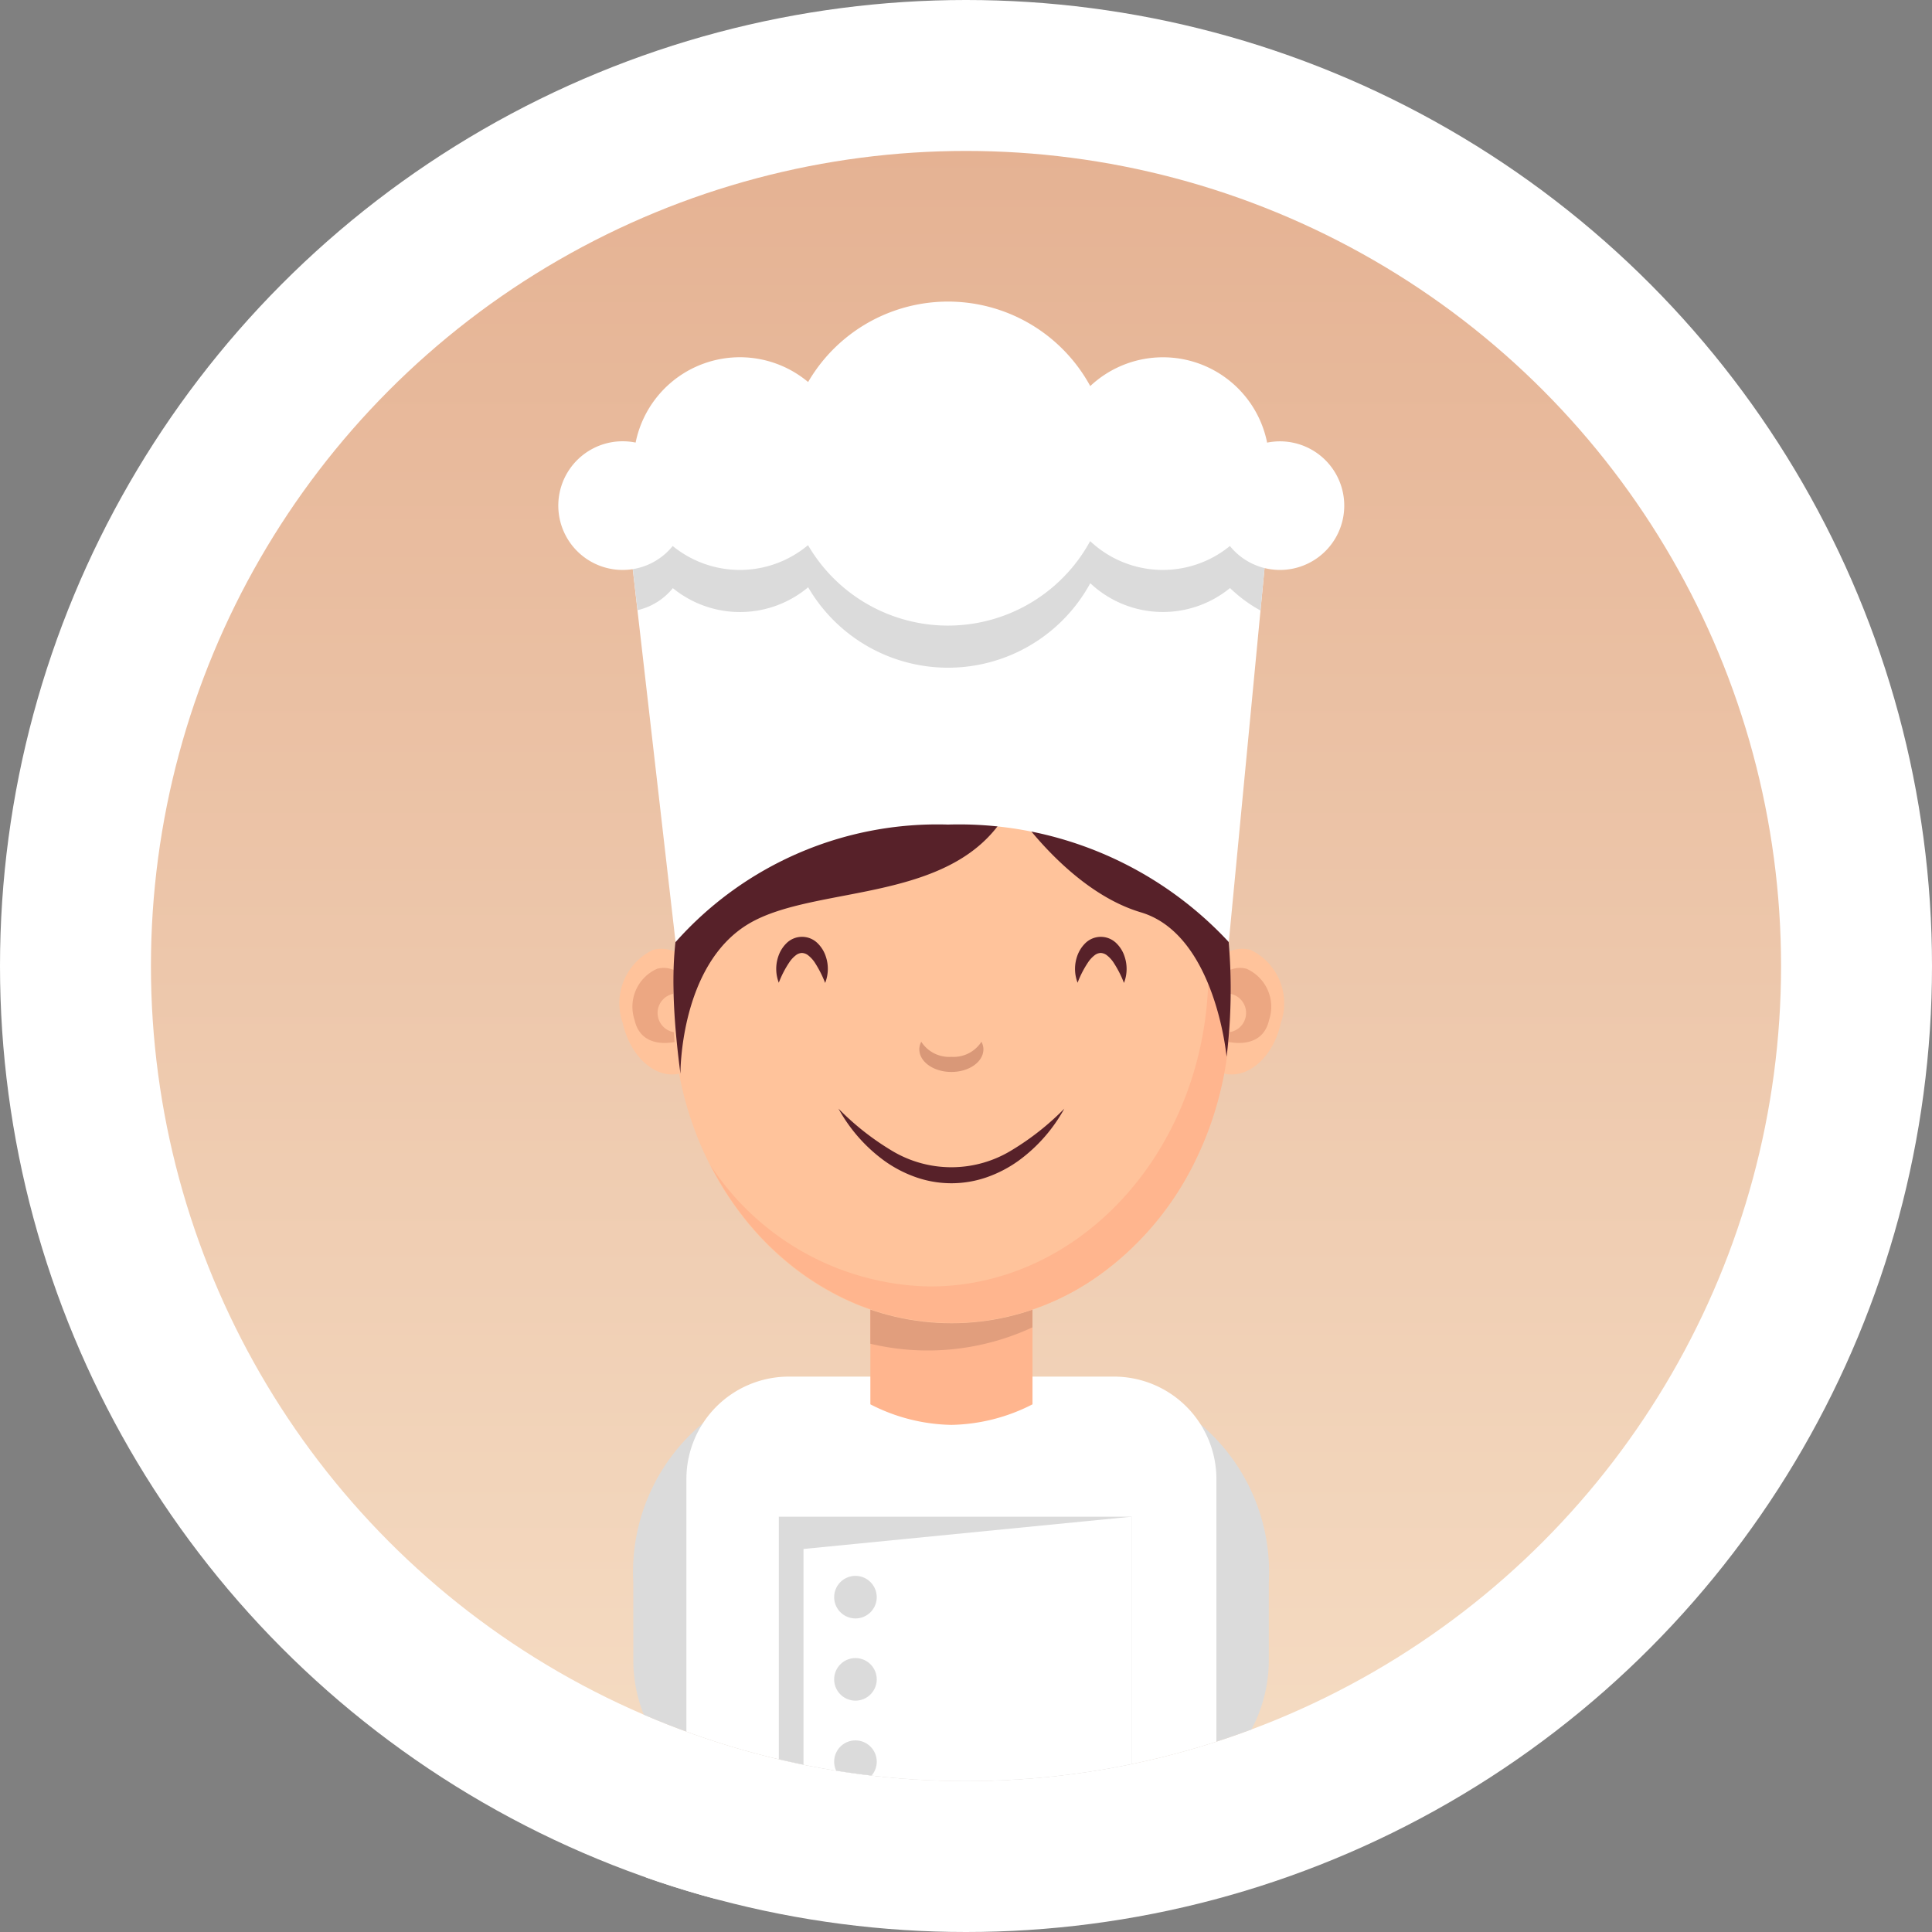 <svg xmlns="http://www.w3.org/2000/svg" xmlns:xlink="http://www.w3.org/1999/xlink" width="64" height="64" viewBox="0 0 64 64">
  <rect x="0" y="0" width="64" height="64" fill="#808080" stroke="none"/>
  <defs>
    <style>
      .cls-1 {
        fill: #fff;
      }

      .cls-2 {
        fill: #ddd;
      }

      .cls-3 {
        clip-path: url(#clip-path);
      }

      .cls-4 {
        fill: url(#linear-gradient);
      }

      .cls-5 {
        clip-path: url(#clip-path-2);
      }

      .cls-6 {
        fill: #ffc39b;
      }

      .cls-7 {
        fill: #eca782;
      }

      .cls-8 {
        fill: #dbdbdb;
      }

      .cls-9 {
        fill: #ffb58e;
      }

      .cls-10 {
        fill: #e19e7d;
      }

      .cls-11 {
        fill: #572129;
      }

      .cls-12 {
        fill: #d99878;
      }
    </style>
    <clipPath id="clip-path">
      <circle id="椭圆_25" data-name="椭圆 25" class="cls-1" cx="32" cy="32" r="32"/>
    </clipPath>
    <linearGradient id="linear-gradient" x1="0.5" x2="0.5" y2="1" gradientUnits="objectBoundingBox">
      <stop offset="0" stop-color="#e5b293"/>
      <stop offset="1" stop-color="#f5dcc3"/>
    </linearGradient>
    <clipPath id="clip-path-2">
      <circle id="椭圆_25-2" data-name="椭圆 25" class="cls-2" cx="27" cy="27" r="27" transform="translate(0.259 0.259)"/>
    </clipPath>
  </defs>
  <g id="zu431" transform="translate(-167.5 -137.175)">
    <g id="组_430" data-name="组 430" transform="translate(167.5 137.175)">
      <circle id="椭圆_24" data-name="椭圆 24" class="cls-1" cx="32" cy="32" r="32"/>
      <g id="蒙版组_83" data-name="蒙版组 83" class="cls-3" transform="translate(0 0)">
        <g id="组_427" data-name="组 427" transform="translate(16.175 6.506)">
          <path id="路径_1138" data-name="路径 1138" class="cls-1" d="M236.874,568.778c.284,1.277-.221,2.506-1.126,2.744s-1.871-.6-2.155-1.881.221-2.506,1.126-2.744,1.873.6,2.155,1.881" transform="translate(-231.175 -542.614)"/>
          <path id="路径_1139" data-name="路径 1139" class="cls-1" d="M238.186,571.573c.2.888-.044,1.235-.707,1.41s-1.5.109-1.7-.779a1.555,1.555,0,0,1,.846-1.923c.663-.177,1.361.4,1.557,1.292" transform="translate(-232.925 -545.292)"/>
          <path id="路径_1140" data-name="路径 1140" class="cls-1" d="M241.584,575.347a.73.73,0,1,1-.707-.547.641.641,0,0,1,.707.547" transform="translate(-236.431 -548.886)"/>
          <path id="路径_1141" data-name="路径 1141" class="cls-1" d="M335.1,568.778c-.284,1.277.221,2.506,1.126,2.744s1.871-.6,2.153-1.881-.221-2.506-1.126-2.744-1.871.6-2.153,1.881" transform="translate(-311.325 -542.614)"/>
          <path id="路径_1142" data-name="路径 1142" class="cls-1" d="M337.229,571.573c-.2.888.044,1.235.707,1.41s1.5.109,1.7-.779a1.557,1.557,0,0,0-.846-1.923c-.663-.177-1.362.4-1.557,1.292" transform="translate(-313.013 -545.292)"/>
          <path id="路径_1143" data-name="路径 1143" class="cls-1" d="M337.99,575.347a.729.729,0,1,0,.7-.547.641.641,0,0,0-.7.547" transform="translate(-313.667 -548.886)"/>
          <path id="路径_1144" data-name="路径 1144" class="cls-1" d="M243.425,659.4h-2.17a5.515,5.515,0,0,1-5.515-5.516v-2.9a7.251,7.251,0,0,1,7.159-7.643l.528,1.845a4.35,4.35,0,0,1,4.337,4.337v5.541a4.353,4.353,0,0,1-4.339,4.337" transform="translate(-232.933 -603.003)"/>
          <path id="路径_1145" data-name="路径 1145" class="cls-1" d="M296.087,659.4h2.169a5.515,5.515,0,0,0,5.515-5.516v-2.9a7.251,7.251,0,0,0-7.159-7.643l-.526,1.845a4.349,4.349,0,0,0-4.337,4.337v5.541a4.349,4.349,0,0,0,4.337,4.337" transform="translate(-277.157 -603.003)"/>
          <path id="路径_1146" data-name="路径 1146" class="cls-1" d="M262.655,659.147H247.1a1.917,1.917,0,0,1-1.911-1.911V646.846a3.837,3.837,0,0,1,3.826-3.826h12.2a3.837,3.837,0,0,1,3.826,3.826v9.917a2.4,2.4,0,0,1-2.386,2.384" transform="translate(-240.394 -602.751)"/>
          <path id="路径_1147" data-name="路径 1147" class="cls-1" d="M280.966,610.278h0a6.871,6.871,0,0,1-3.036-.77V602.3a3.036,3.036,0,1,1,6.073,0v7.211a6.894,6.894,0,0,1-3.036.77" transform="translate(-266.245 -568.199)"/>
          <path id="路径_1148" data-name="路径 1148" class="cls-1" d="M280.966,599.99a3.044,3.044,0,0,0-3.036,3.037v4.783A9.3,9.3,0,0,0,284,607.2v-4.167a3.044,3.044,0,0,0-3.034-3.039" transform="translate(-266.245 -568.775)"/>
          <path id="路径_1149" data-name="路径 1149" class="cls-1" d="M263.656,535.972c0,6.527-4.671,11.817-10.433,11.817s-10.433-5.29-10.433-11.817,4.672-11.022,10.433-11.022,10.433,4.495,10.433,11.022" transform="translate(-238.499 -509.526)"/>
          <path id="路径_1150" data-name="路径 1150" class="cls-1" d="M268.93,553.234c0-.187,0-.375-.013-.56,0-.055-.006-.109-.008-.166-.008-.137-.017-.275-.027-.41l-.013-.139c-.017-.168-.034-.335-.057-.5v-.006a11.265,11.265,0,0,0-1.7-4.634,13.078,13.078,0,0,1,1,5.046c0,6.528-4.672,11.818-10.433,11.818a10.028,10.028,0,0,1-8.213-4.537h0a11.865,11.865,0,0,0,1.168,1.848.053.053,0,0,0,.011.013,11.4,11.4,0,0,0,.938,1.071l.006.006c.158.158.32.309.486.457.017.015.032.027.046.042a10.224,10.224,0,0,0,1.069.823l.069.044c.16.105.322.206.486.3l.1.059a9.588,9.588,0,0,0,1.162.56l.135.051c.156.061.314.116.473.168l.158.051c.2.061.4.118.606.166l.006,0c.206.048.415.086.625.12.059.01.118.017.177.025.158.023.316.04.476.055.063.006.124.013.187.017.215.015.429.025.646.025a9.5,9.5,0,0,0,5.41-1.711,11.386,11.386,0,0,0,3.765-4.474q.24-.5.44-1.033a13.142,13.142,0,0,0,.821-4.6v0Z" transform="translate(-243.774 -526.794)"/>
          <path id="路径_1151" data-name="路径 1151" class="cls-1" d="M243.153,545.218s-.029-4.034,2.527-5.587,7.984-.68,9.854-4.484c0,0,2.066,3.2,4.865,4.038s3.211,5.41,3.211,5.41a20.822,20.822,0,0,0-.046-5.41c-.419-2.917-6.532-6.79-13.3-5.322s-8.019,4.4-7.112,11.355" transform="translate(-238.58 -516.31)"/>
          <path id="路径_1152" data-name="路径 1152" class="cls-1" d="M234.34,487.98l1.875,16.346a13.1,13.1,0,0,1,10.206-4.4c4.228,0,8.219,1.65,10.515,4.4L258.5,487.98Z" transform="translate(-231.828 -480.335)"/>
          <path id="路径_1153" data-name="路径 1153" class="cls-1" d="M236.114,491.051a3.978,3.978,0,0,0,5.069-.032,6.065,6.065,0,0,0,10.568-.151,3.972,3.972,0,0,0,5.233.181,5.333,5.333,0,0,0,1.14.842l.377-3.931H234.34l.45,3.918a2.378,2.378,0,0,0,1.324-.827" transform="translate(-231.828 -480.319)"/>
          <path id="路径_1154" data-name="路径 1154" class="cls-1" d="M280.709,595.3A5.953,5.953,0,0,1,279,597.244a4.667,4.667,0,0,1-1.185.621,4.019,4.019,0,0,1-2.677,0,4.666,4.666,0,0,1-1.185-.621,5.956,5.956,0,0,1-1.707-1.944,9.99,9.99,0,0,0,1.959,1.551,4.321,4.321,0,0,0,4.539,0,9.943,9.943,0,0,0,1.961-1.551" transform="translate(-261.76 -565.072)"/>
          <path id="路径_1155" data-name="路径 1155" class="cls-1" d="M287.851,583.956a1.246,1.246,0,0,1-1.128-.566.631.631,0,0,0-.074.282c0,.469.537.85,1.2.85s1.2-.381,1.2-.85a.631.631,0,0,0-.074-.282,1.24,1.24,0,0,1-1.126.566" transform="translate(-273.13 -555.668)"/>
          <path id="路径_1156" data-name="路径 1156" class="cls-1" d="M261.279,566.453a1.442,1.442,0,0,1-.023-.987,1.241,1.241,0,0,1,.288-.478.829.829,0,0,1,1.2,0,1.222,1.222,0,0,1,.288.478,1.437,1.437,0,0,1-.025.989,4.147,4.147,0,0,0-.4-.783,1.181,1.181,0,0,0-.242-.256.409.409,0,0,0-.223-.085.392.392,0,0,0-.223.085,1.1,1.1,0,0,0-.242.258,3.794,3.794,0,0,0-.4.779" transform="translate(-253.019 -540.935)"/>
          <path id="路径_1157" data-name="路径 1157" class="cls-1" d="M314.459,566.453a1.441,1.441,0,0,1-.023-.987,1.239,1.239,0,0,1,.288-.478.829.829,0,0,1,1.2,0,1.2,1.2,0,0,1,.288.478,1.45,1.45,0,0,1-.023.989,4.046,4.046,0,0,0-.4-.783,1.13,1.13,0,0,0-.242-.256.409.409,0,0,0-.223-.085.392.392,0,0,0-.223.085,1.1,1.1,0,0,0-.242.258,3.8,3.8,0,0,0-.4.779" transform="translate(-295.009 -540.935)"/>
          <path id="路径_1158" data-name="路径 1158" class="cls-1" d="M249.429,456.885a2.422,2.422,0,0,0-.484.049,3.979,3.979,0,0,0-6.624-2.119,6.065,6.065,0,0,0-10.568-.152,3.983,3.983,0,0,0-6.46,2.268,2.41,2.41,0,1,0,1.389,3.874,3.978,3.978,0,0,0,5.069-.032,6.065,6.065,0,0,0,10.568-.152,3.969,3.969,0,0,0,5.233.183,2.408,2.408,0,1,0,1.877-3.92" transform="translate(-222.4 -451.65)"/>
          <path id="路径_1159" data-name="路径 1159" class="cls-1" d="M261.642,678.815h12.6a3.676,3.676,0,0,0,.612-.055V667.93H261.64v10.885Z" transform="translate(-253.383 -622.419)"/>
          <path id="路径_1160" data-name="路径 1160" class="cls-1" d="M266.03,678.815h11.681a3.675,3.675,0,0,0,.612-.055V667.93l-12.293,1.214Z" transform="translate(-256.849 -622.419)"/>
          <path id="路径_1161" data-name="路径 1161" class="cls-1" d="M273.085,679.268a.8.8,0,1,1-.8-.8.8.8,0,0,1,.8.8" transform="translate(-261.16 -630.741)"/>
          <path id="路径_1162" data-name="路径 1162" class="cls-1" d="M273.085,693.9a.8.8,0,1,1-.8-.8.8.8,0,0,1,.8.8" transform="translate(-261.16 -642.292)"/>
          <path id="路径_1163" data-name="路径 1163" class="cls-1" d="M273.085,708.525a.8.8,0,1,1-.8-.8.8.8,0,0,1,.8.8" transform="translate(-261.16 -653.844)"/>
        </g>
      </g>
    </g>
    <g id="组_429" data-name="组 429" transform="translate(172.241 141.916)">
      <circle id="椭圆_24-2" data-name="椭圆 24" class="cls-4" cx="27" cy="27" r="27" transform="translate(0.259 0.259)"/>
      <g id="蒙版组_83-2" data-name="蒙版组 83" class="cls-5" transform="translate(0 0)">
        <g id="组_427-2" data-name="组 427" transform="translate(13.756 5.249)">
          <path id="路径_1138-2" data-name="路径 1138" class="cls-6" d="M236.485,568.556a1.962,1.962,0,0,1-1,2.427c-.8.21-1.654-.534-1.906-1.664a1.962,1.962,0,0,1,1-2.427c.8-.212,1.656.534,1.906,1.664" transform="translate(-231.446 -545.416)"/>
          <path id="路径_1139-2" data-name="路径 1139" class="cls-7" d="M237.9,571.42c.173.786-.039,1.093-.625,1.247s-1.325.1-1.5-.689a1.376,1.376,0,0,1,.748-1.7c.586-.156,1.2.356,1.377,1.143" transform="translate(-233.25 -548.177)"/>
          <path id="路径_1140-2" data-name="路径 1140" class="cls-6" d="M241.421,575.284a.646.646,0,1,1-.625-.484.567.567,0,0,1,.625.484" transform="translate(-236.863 -551.881)"/>
          <path id="路径_1141-2" data-name="路径 1141" class="cls-6" d="M335.094,568.556a1.962,1.962,0,0,0,1,2.427c.8.21,1.655-.534,1.9-1.664a1.962,1.962,0,0,0-1-2.427c-.8-.212-1.654.534-1.9,1.664" transform="translate(-314.064 -545.416)"/>
          <path id="路径_1142-2" data-name="路径 1142" class="cls-7" d="M337.221,571.42c-.175.786.039,1.093.625,1.247s1.325.1,1.5-.689a1.377,1.377,0,0,0-.748-1.7c-.586-.156-1.2.356-1.377,1.143" transform="translate(-315.804 -548.177)"/>
          <path id="路径_1143-2" data-name="路径 1143" class="cls-6" d="M337.99,575.284a.645.645,0,1,0,.623-.484.567.567,0,0,0-.623.484" transform="translate(-316.478 -551.881)"/>
          <path id="路径_1144-2" data-name="路径 1144" class="cls-8" d="M242.537,657.544h-1.919a4.878,4.878,0,0,1-4.878-4.878V650.1a6.413,6.413,0,0,1,6.331-6.759l.467,1.632a3.847,3.847,0,0,1,3.836,3.836v4.9a3.85,3.85,0,0,1-3.838,3.836" transform="translate(-233.258 -607.665)"/>
          <path id="路径_1145-2" data-name="路径 1145" class="cls-8" d="M295.586,657.544H297.5a4.878,4.878,0,0,0,4.878-4.878V650.1a6.413,6.413,0,0,0-6.331-6.759l-.465,1.632a3.846,3.846,0,0,0-3.836,3.836v4.9a3.846,3.846,0,0,0,3.836,3.836" transform="translate(-278.844 -607.665)"/>
          <path id="路径_1146-2" data-name="路径 1146" class="cls-1" d="M260.637,657.283H246.88a1.7,1.7,0,0,1-1.69-1.69V646.4a3.393,3.393,0,0,1,3.383-3.384h10.791a3.393,3.393,0,0,1,3.383,3.384v8.771a2.118,2.118,0,0,1-2.111,2.108" transform="translate(-240.949 -607.404)"/>
          <path id="路径_1147-2" data-name="路径 1147" class="cls-9" d="M280.616,609h0a6.076,6.076,0,0,1-2.686-.681v-6.378a2.686,2.686,0,0,1,5.371,0v6.378a6.1,6.1,0,0,1-2.686.681" transform="translate(-267.595 -571.789)"/>
          <path id="路径_1148-2" data-name="路径 1148" class="cls-10" d="M280.616,599.99a2.693,2.693,0,0,0-2.686,2.686v4.23a8.223,8.223,0,0,0,5.369-.543v-3.685a2.693,2.693,0,0,0-2.684-2.687" transform="translate(-267.595 -572.383)"/>
          <path id="路径_1149-2" data-name="路径 1149" class="cls-6" d="M261.245,534.7c0,5.773-4.132,10.452-9.227,10.452s-9.227-4.679-9.227-10.452,4.132-9.748,9.227-9.748,9.227,3.975,9.227,9.748" transform="translate(-238.995 -511.308)"/>
          <path id="路径_1150-2" data-name="路径 1150" class="cls-9" d="M266.681,552.493c0-.165,0-.331-.011-.495,0-.049-.006-.1-.008-.147-.007-.121-.015-.244-.024-.363l-.011-.123c-.015-.149-.03-.3-.05-.441v-.005a9.961,9.961,0,0,0-1.5-4.1,11.564,11.564,0,0,1,.888,4.463c0,5.773-4.132,10.452-9.227,10.452a8.869,8.869,0,0,1-7.264-4.012h0a10.5,10.5,0,0,0,1.033,1.634.046.046,0,0,0,.009.011,10.047,10.047,0,0,0,.83.947l.006.006c.14.14.283.273.43.4.015.013.028.024.041.037a9.076,9.076,0,0,0,.945.728l.061.039c.141.093.285.182.43.266l.091.052a8.516,8.516,0,0,0,1.027.5l.119.045c.138.054.277.1.419.149l.14.045c.177.054.355.1.536.147l.006,0c.182.043.367.076.553.106.052.009.1.015.156.022.14.021.279.035.421.048.056.005.11.011.166.015.19.013.38.023.571.023a8.4,8.4,0,0,0,4.785-1.513,10.067,10.067,0,0,0,3.329-3.956q.212-.444.389-.914a11.623,11.623,0,0,0,.726-4.068v0Z" transform="translate(-244.432 -529.108)"/>
          <path id="路径_1151-2" data-name="路径 1151" class="cls-11" d="M243.123,543.869s-.026-3.568,2.235-4.941,7.061-.6,8.716-3.966c0,0,1.828,2.835,4.3,3.571s2.84,4.785,2.84,4.785a18.412,18.412,0,0,0-.041-4.785c-.37-2.579-5.777-6.006-11.762-4.707s-7.093,3.89-6.29,10.043" transform="translate(-239.079 -518.301)"/>
          <path id="路径_1152-2" data-name="路径 1152" class="cls-1" d="M234.34,487.98,236,502.437a11.59,11.59,0,0,1,9.026-3.893,12.188,12.188,0,0,1,9.3,3.892l1.383-14.455Z" transform="translate(-232.118 -481.219)"/>
          <path id="路径_1153-2" data-name="路径 1153" class="cls-8" d="M235.909,490.694a3.518,3.518,0,0,0,4.483-.028,5.364,5.364,0,0,0,9.346-.134,3.513,3.513,0,0,0,4.629.16,4.711,4.711,0,0,0,1.009.744l.333-3.477H234.34l.4,3.465a2.1,2.1,0,0,0,1.171-.731" transform="translate(-232.118 -481.202)"/>
          <path id="路径_1154-2" data-name="路径 1154" class="cls-11" d="M279.732,595.3a5.269,5.269,0,0,1-1.509,1.72,4.14,4.14,0,0,1-1.048.549,3.557,3.557,0,0,1-2.367,0,4.129,4.129,0,0,1-1.048-.549,5.269,5.269,0,0,1-1.509-1.72,8.844,8.844,0,0,0,1.733,1.372,3.822,3.822,0,0,0,4.014,0,8.8,8.8,0,0,0,1.735-1.372" transform="translate(-262.972 -568.565)"/>
          <path id="路径_1155-2" data-name="路径 1155" class="cls-12" d="M287.713,583.891a1.1,1.1,0,0,1-1-.5.56.56,0,0,0-.065.249c0,.415.474.752,1.063.752s1.061-.337,1.061-.752a.56.56,0,0,0-.065-.249,1.1,1.1,0,0,1-1,.5" transform="translate(-274.692 -558.872)"/>
          <path id="路径_1156-2" data-name="路径 1156" class="cls-11" d="M261.267,566.254a1.275,1.275,0,0,1-.02-.873,1.094,1.094,0,0,1,.255-.423.733.733,0,0,1,1.065,0,1.078,1.078,0,0,1,.255.423,1.27,1.27,0,0,1-.022.875,3.68,3.68,0,0,0-.354-.692,1.051,1.051,0,0,0-.214-.227.363.363,0,0,0-.2-.074.347.347,0,0,0-.2.074.978.978,0,0,0-.214.229,3.351,3.351,0,0,0-.356.689" transform="translate(-253.963 -543.685)"/>
          <path id="路径_1157-2" data-name="路径 1157" class="cls-11" d="M314.447,566.254a1.276,1.276,0,0,1-.02-.873,1.1,1.1,0,0,1,.255-.423.733.733,0,0,1,1.064,0,1.058,1.058,0,0,1,.255.423,1.282,1.282,0,0,1-.02.875,3.583,3.583,0,0,0-.356-.692,1.008,1.008,0,0,0-.214-.227.363.363,0,0,0-.2-.074.348.348,0,0,0-.2.074.982.982,0,0,0-.214.229,3.357,3.357,0,0,0-.355.689" transform="translate(-297.245 -543.685)"/>
          <path id="路径_1158-2" data-name="路径 1158" class="cls-1" d="M246.306,456.28a2.142,2.142,0,0,0-.428.043,3.519,3.519,0,0,0-5.859-1.874,5.364,5.364,0,0,0-9.346-.134,3.523,3.523,0,0,0-5.714,2.006,2.156,2.156,0,0,0-.428-.043,2.131,2.131,0,1,0,1.656,3.469,3.518,3.518,0,0,0,4.483-.028,5.364,5.364,0,0,0,9.346-.134,3.511,3.511,0,0,0,4.629.162,2.13,2.13,0,1,0,1.66-3.467" transform="translate(-222.4 -451.65)"/>
          <path id="路径_1159-2" data-name="路径 1159" class="cls-8" d="M261.642,677.558h11.144a3.241,3.241,0,0,0,.542-.048V667.93H261.64v9.627Z" transform="translate(-254.337 -627.678)"/>
          <path id="路径_1160-2" data-name="路径 1160" class="cls-1" d="M266.03,677.558h10.331a3.241,3.241,0,0,0,.542-.048V667.93L266.03,669Z" transform="translate(-257.91 -627.678)"/>
          <path id="路径_1161-2" data-name="路径 1161" class="cls-8" d="M272.9,679.175a.705.705,0,1,1-.705-.705.706.706,0,0,1,.705.705" transform="translate(-262.354 -636.257)"/>
          <path id="路径_1162-2" data-name="路径 1162" class="cls-8" d="M272.9,693.805a.705.705,0,1,1-.705-.705.706.706,0,0,1,.705.705" transform="translate(-262.354 -648.164)"/>
          <path id="路径_1163-2" data-name="路径 1163" class="cls-8" d="M272.9,708.434a.705.705,0,1,1-.705-.7.706.706,0,0,1,.705.7" transform="translate(-262.354 -660.071)"/>
        </g>
      </g>
    </g>
  </g>
</svg>
